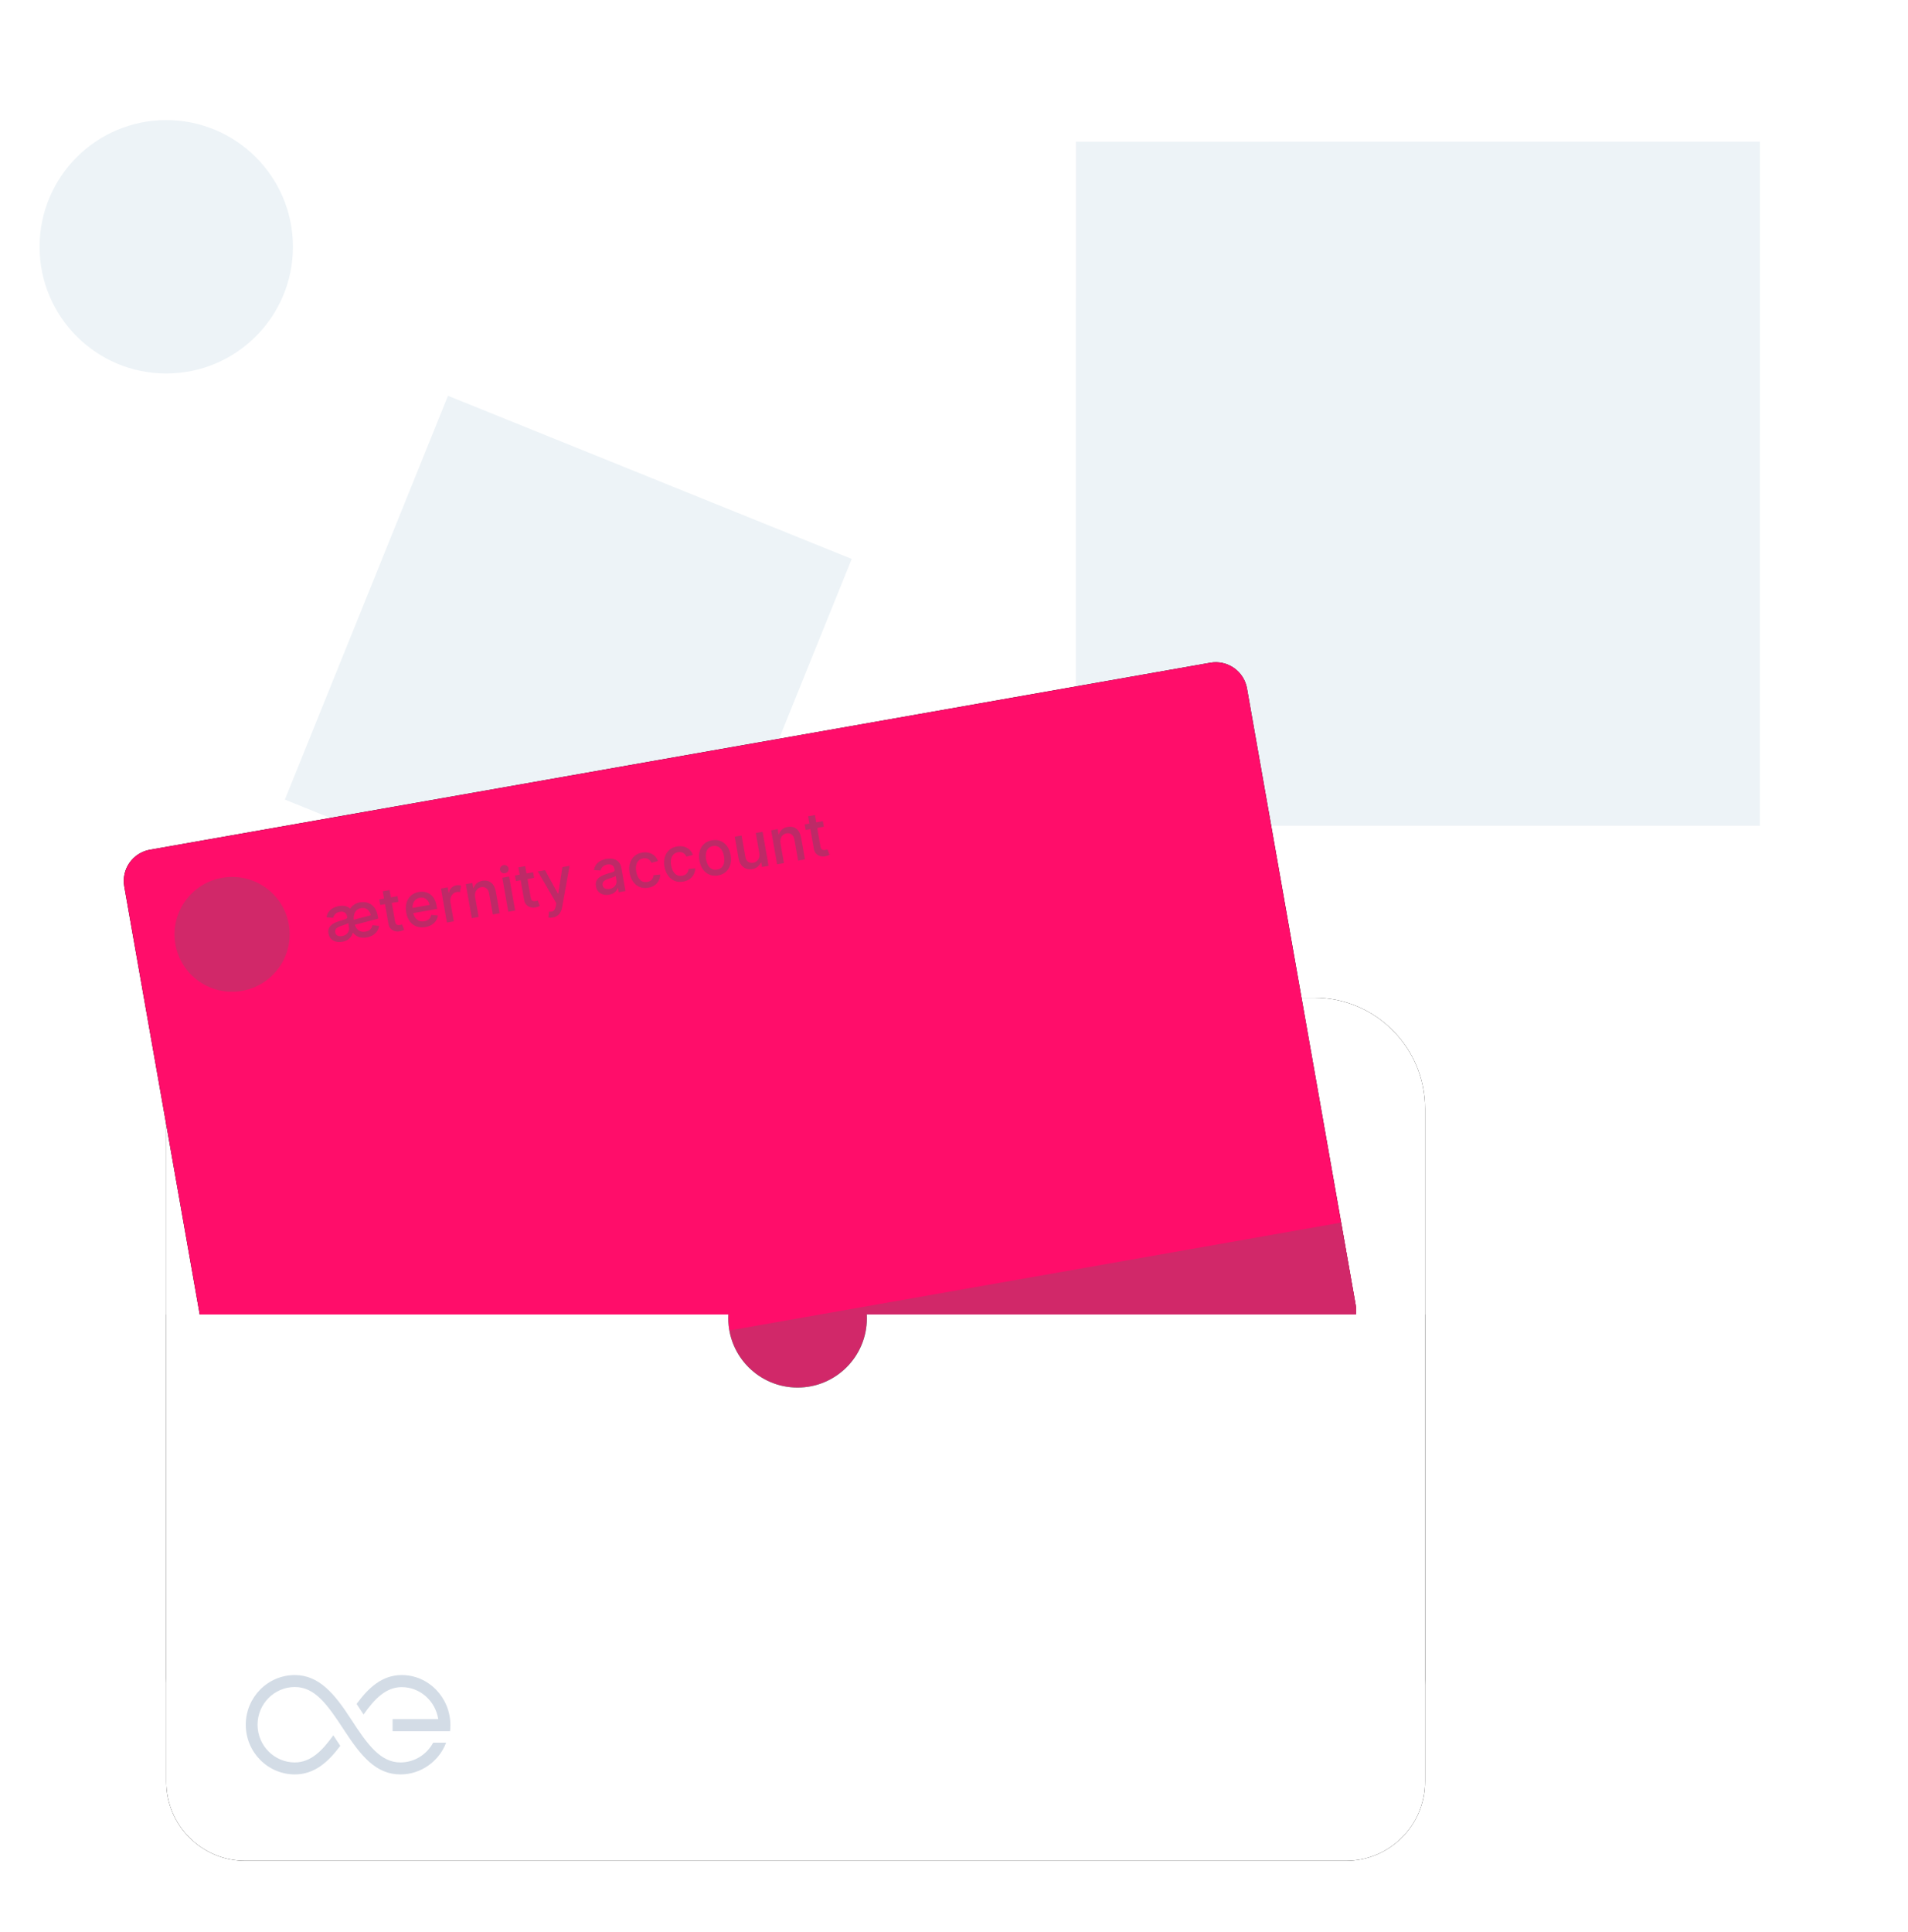 <?xml version="1.0" encoding="UTF-8"?>
<svg width="241px" height="244px" viewBox="0 0 241 244" version="1.1" xmlns="http://www.w3.org/2000/svg" xmlns:xlink="http://www.w3.org/1999/xlink">
    <!-- Generator: Sketch 52.3 (67297) - http://www.bohemiancoding.com/sketch -->
    <title>step-4</title>
    <desc>Created with Sketch.</desc>
    <defs>
        <path d="M21,44 L152,44 C159.732,44 166,50.268 166,58 L166,130 C166,137.732 159.732,144 152,144 L21,144 C13.268,144 7,137.732 7,130 L7,58 C7,50.268 13.268,44 21,44 Z" id="path-1"></path>
        <filter x="-8.5%" y="-13.5%" width="117.0%" height="127.0%" filterUnits="objectBoundingBox" id="filter-2">
            <feOffset dx="0" dy="0" in="SourceAlpha" result="shadowOffsetOuter1"></feOffset>
            <feGaussianBlur stdDeviation="4.5" in="shadowOffsetOuter1" result="shadowBlurOuter1"></feGaussianBlur>
            <feColorMatrix values="0 0 0 0 0.106   0 0 0 0 0.267   0 0 0 0 0.475  0 0 0 0.15 0" type="matrix" in="shadowBlurOuter1"></feColorMatrix>
        </filter>
        <path d="M4.744,0.215 L140.744,0.215 C142.953,0.215 144.744,2.006 144.744,4.215 L144.744,83.215 C144.744,85.424 142.953,87.215 140.744,87.215 L4.744,87.215 C2.535,87.215 0.744,85.424 0.744,83.215 L0.744,4.215 C0.744,2.006 2.535,0.215 4.744,0.215 Z" id="path-3"></path>
        <filter x="-16.7%" y="-27.6%" width="133.3%" height="155.2%" filterUnits="objectBoundingBox" id="filter-4">
            <feOffset dx="0" dy="0" in="SourceAlpha" result="shadowOffsetOuter1"></feOffset>
            <feGaussianBlur stdDeviation="8" in="shadowOffsetOuter1" result="shadowBlurOuter1"></feGaussianBlur>
            <feColorMatrix values="0 0 0 0 0.106   0 0 0 0 0.267   0 0 0 0 0.475  0 0 0 0.2 0" type="matrix" in="shadowBlurOuter1"></feColorMatrix>
        </filter>
        <path d="M78.004,84 C77.995,84.161 77.991,84.323 77.991,84.486 C77.991,89.316 81.909,93.232 86.743,93.232 C91.577,93.232 95.495,89.316 95.495,84.486 C95.495,84.323 95.491,84.161 95.482,84 L166,84 L166,143 C166,148.523 161.523,153 156,153 L17,153 C11.477,153 7,148.523 7,143 L7,84 L78.004,84 Z" id="path-5"></path>
        <filter x="-8.5%" y="-19.6%" width="117.0%" height="139.1%" filterUnits="objectBoundingBox" id="filter-6">
            <feOffset dx="0" dy="0" in="SourceAlpha" result="shadowOffsetOuter1"></feOffset>
            <feGaussianBlur stdDeviation="4.5" in="shadowOffsetOuter1" result="shadowBlurOuter1"></feGaussianBlur>
            <feColorMatrix values="0 0 0 0 0.106   0 0 0 0 0.267   0 0 0 0 0.475  0 0 0 0.15 0" type="matrix" in="shadowBlurOuter1"></feColorMatrix>
        </filter>
    </defs>
    <g id="Landing-Page" stroke="none" stroke-width="1" fill="none" fill-rule="evenodd">
        <g id="00.0-Landing" transform="translate(-240, -2997)">
            <g id="step-4" transform="translate(245, 2997)">
                <g id="Group-22" fill="#EDF3F7">
                    <circle id="Oval" cx="16" cy="31.167" r="16"></circle>
                    <polygon id="Rectangle-4" points="130.902 17.891 217.294 17.883 217.286 104.276 130.894 104.283"></polygon>
                    <rect id="Rectangle-Copy" transform="translate(66.781, 85.781) rotate(22) translate(-66.781, -85.781) " x="39.281" y="58.281" width="55" height="55"></rect>
                </g>
                <g id="Group-11" transform="translate(9, 82)">
                    <g id="Group-3">
                        <g id="Rectangle-10">
                            <use fill="black" fill-opacity="1" filter="url(#filter-2)" xlink:href="#path-1"></use>
                            <use fill="#FFFFFF" fill-rule="evenodd" xlink:href="#path-1"></use>
                        </g>
                        <g id="Group-16" transform="translate(79.269, 56.665) rotate(-10) translate(-79.269, -56.665) translate(6.769, 12.665)">
                            <g id="Rectangle-3-Copy-16">
                                <use fill="black" fill-opacity="1" filter="url(#filter-4)" xlink:href="#path-3"></use>
                                <use fill="#FF0D6A" fill-rule="evenodd" xlink:href="#path-3"></use>
                            </g>
                            <path d="M0.744,72.715 L144.744,72.715 L144.744,83.215 C144.744,85.424 142.953,87.215 140.744,87.215 L4.744,87.215 C2.535,87.215 0.744,85.424 0.744,83.215 L0.744,72.715 Z" id="Rectangle-3-Copy-25" fill="#D12869"></path>
                            <ellipse id="Oval-9" fill="#D12869" cx="13.108" cy="12.54" rx="7.273" ry="7.25"></ellipse>
                            <path d="M25.224,12.49 C25.317,12.225 25.454,12.009 25.636,11.844 C25.818,11.678 26.029,11.557 26.268,11.48 C26.508,11.403 26.758,11.365 27.02,11.365 C27.345,11.365 27.622,11.419 27.848,11.526 C28.074,11.633 28.247,11.771 28.366,11.942 C28.527,11.76 28.721,11.618 28.947,11.517 C29.174,11.416 29.431,11.365 29.719,11.365 C30.054,11.365 30.367,11.438 30.657,11.584 C30.948,11.73 31.183,11.96 31.362,12.274 C31.541,12.589 31.63,13 31.63,13.507 L31.63,13.788 L28.585,14.05 C28.642,14.396 28.771,14.663 28.973,14.849 C29.175,15.036 29.441,15.129 29.773,15.129 C30.038,15.129 30.252,15.071 30.415,14.955 C30.577,14.838 30.695,14.681 30.767,14.484 L31.574,14.706 C31.513,14.914 31.405,15.107 31.248,15.286 C31.092,15.464 30.89,15.606 30.643,15.713 C30.396,15.82 30.108,15.874 29.778,15.874 C29.386,15.874 29.059,15.795 28.795,15.638 C28.532,15.481 28.325,15.261 28.173,14.979 L28.153,14.979 C28.134,15.07 28.067,15.186 27.952,15.328 C27.836,15.47 27.67,15.598 27.454,15.71 C27.238,15.823 26.969,15.879 26.645,15.879 C26.372,15.879 26.12,15.83 25.888,15.732 C25.656,15.633 25.469,15.485 25.328,15.287 C25.187,15.089 25.116,14.843 25.116,14.55 C25.116,14.245 25.193,14.001 25.348,13.82 C25.502,13.638 25.71,13.502 25.971,13.412 C26.233,13.322 26.522,13.26 26.838,13.226 C27.006,13.205 27.164,13.188 27.311,13.173 C27.458,13.159 27.577,13.134 27.667,13.097 C27.758,13.06 27.804,12.998 27.804,12.911 L27.804,12.874 C27.804,12.591 27.729,12.392 27.578,12.274 C27.427,12.157 27.239,12.098 27.014,12.098 C26.745,12.098 26.532,12.16 26.373,12.283 C26.215,12.406 26.105,12.546 26.042,12.703 L25.224,12.49 Z M29.716,12.107 C29.394,12.107 29.13,12.219 28.925,12.445 C28.719,12.67 28.598,12.986 28.562,13.393 L30.778,13.212 C30.778,12.895 30.684,12.632 30.494,12.422 C30.305,12.212 30.045,12.107 29.716,12.107 Z M27.804,14.263 L27.804,13.669 C27.772,13.707 27.696,13.74 27.577,13.768 C27.457,13.797 27.33,13.82 27.194,13.838 C27.059,13.856 26.951,13.871 26.869,13.882 C26.608,13.914 26.394,13.98 26.227,14.078 C26.06,14.177 25.977,14.339 25.977,14.564 C25.977,14.761 26.05,14.911 26.194,15.014 C26.339,15.117 26.525,15.169 26.753,15.169 C27.077,15.169 27.333,15.077 27.521,14.892 C27.71,14.707 27.804,14.498 27.804,14.263 Z M34.514,11.422 L34.514,12.138 L33.662,12.138 L33.662,14.496 C33.662,14.742 33.714,14.898 33.818,14.965 C33.922,15.031 34.041,15.064 34.176,15.064 C34.238,15.064 34.294,15.06 34.344,15.053 C34.393,15.045 34.433,15.037 34.463,15.03 L34.619,15.749 C34.576,15.766 34.501,15.786 34.395,15.808 C34.289,15.831 34.155,15.842 33.994,15.842 C33.791,15.842 33.598,15.798 33.413,15.709 C33.229,15.62 33.078,15.488 32.961,15.314 C32.845,15.14 32.787,14.925 32.787,14.669 L32.787,12.138 L32.182,12.138 L32.182,11.422 L32.787,11.422 L32.787,10.49 L33.662,10.49 L33.662,11.422 L34.514,11.422 Z M37.315,15.874 C36.889,15.874 36.521,15.782 36.211,15.599 C35.902,15.417 35.664,15.159 35.497,14.825 C35.33,14.492 35.247,14.1 35.247,13.649 C35.247,13.202 35.328,12.807 35.491,12.465 C35.654,12.122 35.886,11.853 36.187,11.658 C36.488,11.463 36.845,11.365 37.258,11.365 C37.594,11.365 37.907,11.438 38.197,11.584 C38.488,11.73 38.723,11.96 38.902,12.274 C39.081,12.589 39.17,13 39.17,13.507 L39.17,13.874 L36.105,13.874 C36.139,14.277 36.259,14.587 36.466,14.804 C36.672,15.021 36.954,15.129 37.312,15.129 C37.577,15.129 37.791,15.071 37.954,14.955 C38.117,14.838 38.235,14.681 38.307,14.484 L39.113,14.706 C39.053,14.914 38.945,15.107 38.79,15.286 C38.634,15.464 38.434,15.606 38.187,15.713 C37.941,15.82 37.65,15.874 37.315,15.874 Z M37.255,12.107 C36.958,12.107 36.71,12.203 36.511,12.396 C36.312,12.59 36.184,12.861 36.125,13.212 L38.318,13.212 C38.318,12.895 38.223,12.632 38.034,12.422 C37.845,12.212 37.585,12.107 37.255,12.107 Z M42.656,11.51 L42.375,12.291 C42.343,12.274 42.293,12.255 42.226,12.233 C42.158,12.211 42.078,12.2 41.986,12.2 C41.777,12.2 41.597,12.256 41.446,12.366 C41.294,12.477 41.177,12.618 41.094,12.79 C41.01,12.961 40.968,13.137 40.966,13.317 L40.966,15.786 L40.091,15.786 L40.091,11.422 L40.954,11.422 L40.954,12.109 L41.005,12.109 C41.068,11.893 41.202,11.714 41.406,11.571 C41.611,11.428 41.83,11.357 42.065,11.357 C42.179,11.357 42.289,11.372 42.395,11.403 C42.501,11.435 42.588,11.47 42.656,11.51 Z M44.156,13.288 L44.156,15.786 L43.281,15.786 L43.281,11.422 L44.122,11.422 L44.122,12.072 L44.167,12.072 C44.277,11.87 44.438,11.701 44.649,11.567 C44.86,11.432 45.118,11.365 45.423,11.365 C45.686,11.365 45.926,11.423 46.142,11.538 C46.358,11.654 46.53,11.834 46.657,12.078 C46.785,12.322 46.849,12.639 46.849,13.027 L46.849,15.786 L45.977,15.786 L45.977,13.072 C45.977,12.781 45.897,12.552 45.737,12.386 C45.577,12.221 45.374,12.138 45.128,12.138 C44.963,12.138 44.806,12.181 44.657,12.268 C44.509,12.356 44.388,12.484 44.295,12.655 C44.202,12.825 44.156,13.036 44.156,13.288 Z M48.395,10.922 C48.234,10.922 48.102,10.871 48,10.768 C47.898,10.666 47.846,10.545 47.846,10.405 C47.846,10.272 47.898,10.153 48,10.047 C48.102,9.941 48.234,9.888 48.395,9.888 C48.556,9.888 48.687,9.941 48.79,10.047 C48.892,10.153 48.943,10.272 48.943,10.405 C48.943,10.545 48.892,10.666 48.79,10.768 C48.687,10.871 48.556,10.922 48.395,10.922 Z M48.835,11.422 L48.835,15.786 L47.96,15.786 L47.96,11.422 L48.835,11.422 Z M51.915,11.422 L51.915,12.138 L51.062,12.138 L51.062,14.496 C51.062,14.742 51.114,14.898 51.219,14.965 C51.323,15.031 51.442,15.064 51.577,15.064 C51.639,15.064 51.695,15.06 51.744,15.053 C51.793,15.045 51.833,15.037 51.863,15.03 L52.02,15.749 C51.976,15.766 51.901,15.786 51.795,15.808 C51.689,15.831 51.556,15.842 51.395,15.842 C51.192,15.842 50.998,15.798 50.814,15.709 C50.629,15.62 50.479,15.488 50.362,15.314 C50.246,15.14 50.187,14.925 50.187,14.669 L50.187,12.138 L49.582,12.138 L49.582,11.422 L50.187,11.422 L50.187,10.49 L51.062,10.49 L51.062,11.422 L51.915,11.422 Z M54.003,16.101 L54.122,15.783 L52.517,11.422 L53.44,11.422 L54.528,14.615 L54.579,14.615 L55.667,11.422 L56.591,11.422 L54.73,16.465 C54.62,16.762 54.454,17.006 54.233,17.196 C54.011,17.386 53.722,17.482 53.366,17.482 C53.249,17.482 53.143,17.472 53.05,17.453 C52.956,17.434 52.88,17.412 52.824,17.388 L53.028,16.666 C53.282,16.731 53.48,16.726 53.622,16.652 C53.764,16.578 53.891,16.394 54.003,16.101 Z M62.128,15.786 L62.128,15.243 L62.088,15.243 C62.039,15.336 61.963,15.431 61.862,15.53 C61.761,15.628 61.629,15.711 61.466,15.778 C61.303,15.846 61.106,15.879 60.875,15.879 C60.606,15.879 60.362,15.828 60.142,15.724 C59.922,15.621 59.747,15.47 59.616,15.271 C59.486,15.072 59.42,14.832 59.42,14.55 C59.42,14.245 59.497,14.001 59.652,13.82 C59.806,13.638 60.014,13.502 60.275,13.412 C60.537,13.322 60.826,13.26 61.142,13.226 C61.309,13.205 61.465,13.188 61.612,13.173 C61.759,13.159 61.878,13.134 61.97,13.097 C62.062,13.06 62.108,12.998 62.108,12.911 L62.108,12.874 C62.108,12.591 62.035,12.389 61.89,12.267 C61.746,12.145 61.559,12.084 61.329,12.084 C61.06,12.084 60.845,12.145 60.682,12.267 C60.519,12.389 60.409,12.527 60.352,12.68 L59.525,12.49 C59.616,12.225 59.753,12.009 59.936,11.844 C60.119,11.678 60.33,11.557 60.569,11.48 C60.809,11.403 61.06,11.365 61.324,11.365 C61.5,11.365 61.684,11.386 61.876,11.428 C62.068,11.469 62.249,11.545 62.417,11.653 C62.586,11.762 62.723,11.916 62.828,12.115 C62.933,12.314 62.986,12.571 62.986,12.885 L62.986,15.786 L62.128,15.786 Z M62.108,14.263 L62.108,13.669 C62.076,13.707 62,13.74 61.88,13.768 C61.761,13.797 61.634,13.82 61.498,13.838 C61.363,13.856 61.255,13.871 61.173,13.882 C60.912,13.914 60.697,13.98 60.53,14.078 C60.362,14.177 60.278,14.339 60.278,14.564 C60.278,14.761 60.351,14.911 60.496,15.014 C60.64,15.117 60.827,15.169 61.054,15.169 C61.38,15.169 61.637,15.077 61.825,14.892 C62.014,14.707 62.108,14.498 62.108,14.263 Z M67.684,12.768 L66.846,12.842 C66.795,12.64 66.692,12.466 66.537,12.322 C66.381,12.179 66.169,12.107 65.9,12.107 C65.539,12.107 65.256,12.243 65.054,12.516 C64.851,12.788 64.75,13.151 64.75,13.604 C64.75,14.064 64.85,14.433 65.051,14.712 C65.252,14.99 65.535,15.129 65.9,15.129 C66.143,15.129 66.345,15.066 66.507,14.94 C66.669,14.814 66.779,14.642 66.838,14.422 L67.682,14.49 C67.61,14.892 67.416,15.223 67.101,15.483 C66.785,15.743 66.385,15.874 65.9,15.874 C65.488,15.874 65.131,15.777 64.832,15.584 C64.533,15.391 64.302,15.123 64.14,14.781 C63.979,14.439 63.898,14.047 63.898,13.604 C63.898,13.168 63.979,12.782 64.143,12.445 C64.307,12.107 64.538,11.843 64.836,11.652 C65.135,11.461 65.487,11.365 65.892,11.365 C66.367,11.365 66.768,11.493 67.094,11.749 C67.419,12.004 67.616,12.344 67.684,12.768 Z M72.165,12.768 L71.327,12.842 C71.275,12.64 71.172,12.466 71.017,12.322 C70.862,12.179 70.649,12.107 70.38,12.107 C70.019,12.107 69.737,12.243 69.534,12.516 C69.331,12.788 69.23,13.151 69.23,13.604 C69.23,14.064 69.33,14.433 69.531,14.712 C69.732,14.99 70.015,15.129 70.38,15.129 C70.623,15.129 70.825,15.066 70.987,14.94 C71.149,14.814 71.259,14.642 71.318,14.422 L72.162,14.49 C72.09,14.892 71.896,15.223 71.581,15.483 C71.265,15.743 70.865,15.874 70.38,15.874 C69.968,15.874 69.612,15.777 69.312,15.584 C69.013,15.391 68.782,15.123 68.621,14.781 C68.459,14.439 68.378,14.047 68.378,13.604 C68.378,13.168 68.46,12.782 68.623,12.445 C68.787,12.107 69.018,11.843 69.317,11.652 C69.615,11.461 69.967,11.365 70.372,11.365 C70.847,11.365 71.248,11.493 71.574,11.749 C71.899,12.004 72.096,12.344 72.165,12.768 Z M74.861,15.874 C74.455,15.874 74.103,15.779 73.802,15.59 C73.502,15.4 73.27,15.136 73.105,14.798 C72.94,14.46 72.858,14.067 72.858,13.618 C72.858,13.169 72.94,12.776 73.105,12.438 C73.27,12.099 73.502,11.836 73.802,11.648 C74.103,11.459 74.455,11.365 74.861,11.365 C75.266,11.365 75.618,11.459 75.917,11.648 C76.217,11.836 76.449,12.099 76.615,12.438 C76.781,12.776 76.863,13.169 76.863,13.618 C76.863,14.067 76.781,14.46 76.615,14.798 C76.449,15.136 76.217,15.4 75.917,15.59 C75.618,15.779 75.266,15.874 74.861,15.874 Z M74.861,15.129 C75.126,15.129 75.344,15.061 75.514,14.925 C75.684,14.788 75.81,14.606 75.89,14.376 C75.971,14.147 76.011,13.894 76.011,13.618 C76.011,13.343 75.971,13.091 75.89,12.862 C75.81,12.633 75.684,12.45 75.514,12.313 C75.344,12.175 75.126,12.107 74.861,12.107 C74.594,12.107 74.375,12.175 74.206,12.313 C74.036,12.45 73.911,12.633 73.831,12.862 C73.75,13.091 73.71,13.343 73.71,13.618 C73.71,13.894 73.75,14.147 73.831,14.376 C73.911,14.606 74.036,14.788 74.206,14.925 C74.375,15.061 74.594,15.129 74.861,15.129 Z M80.471,13.956 L80.471,11.422 L81.344,11.422 L81.344,15.786 L80.503,15.786 L80.503,15.22 L80.457,15.22 C80.344,15.381 80.182,15.525 79.973,15.652 C79.764,15.779 79.506,15.842 79.202,15.842 C78.98,15.842 78.759,15.786 78.54,15.673 C78.32,15.561 78.138,15.383 77.993,15.139 C77.848,14.896 77.775,14.576 77.775,14.18 L77.775,11.422 L78.65,11.422 L78.65,14.166 C78.65,14.458 78.73,14.681 78.89,14.837 C79.05,14.992 79.254,15.07 79.5,15.07 C79.665,15.07 79.821,15.029 79.97,14.947 C80.119,14.866 80.239,14.743 80.332,14.58 C80.425,14.416 80.471,14.208 80.471,13.956 Z M83.315,13.288 L83.315,15.786 L82.44,15.786 L82.44,11.422 L83.281,11.422 L83.281,12.072 L83.327,12.072 C83.436,11.87 83.597,11.701 83.808,11.567 C84.019,11.432 84.277,11.365 84.582,11.365 C84.845,11.365 85.085,11.423 85.301,11.538 C85.517,11.654 85.689,11.834 85.817,12.078 C85.944,12.322 86.008,12.639 86.008,13.027 L86.008,15.786 L85.136,15.786 L85.136,13.072 C85.136,12.781 85.056,12.552 84.896,12.386 C84.736,12.221 84.533,12.138 84.287,12.138 C84.122,12.138 83.965,12.181 83.817,12.268 C83.668,12.356 83.547,12.484 83.454,12.655 C83.362,12.825 83.315,13.036 83.315,13.288 Z M89.074,11.422 L89.074,12.138 L88.221,12.138 L88.221,14.496 C88.221,14.742 88.273,14.898 88.378,14.965 C88.482,15.031 88.601,15.064 88.736,15.064 C88.798,15.064 88.854,15.06 88.903,15.053 C88.952,15.045 88.992,15.037 89.023,15.03 L89.179,15.749 C89.135,15.766 89.06,15.786 88.954,15.808 C88.848,15.831 88.715,15.842 88.554,15.842 C88.351,15.842 88.157,15.798 87.973,15.709 C87.788,15.62 87.638,15.488 87.521,15.314 C87.405,15.14 87.346,14.925 87.346,14.669 L87.346,12.138 L86.741,12.138 L86.741,11.422 L87.346,11.422 L87.346,10.49 L88.221,10.49 L88.221,11.422 L89.074,11.422 Z" id="æternity-account" fill="#BD2A67"></path>
                        </g>
                        <g id="Rectangle-10">
                            <use fill="black" fill-opacity="1" filter="url(#filter-6)" xlink:href="#path-5"></use>
                            <use fill="#FFFFFF" fill-rule="evenodd" xlink:href="#path-5"></use>
                        </g>
                    </g>
                    <g id="Group-4" transform="translate(17, 129)" fill="#D3DCE6">
                        <g id="Group-10" transform="translate(0.043, 0.538)">
                            <path d="M19.702,0 C17.199,0 15.483,1.63 14,3.648 L14.879,4.986 C16.237,3.05 17.681,1.526 19.702,1.526 C22.023,1.526 23.953,3.28 24.31,5.567 L18.547,5.567 L18.547,7.093 L25.801,7.093 C25.831,6.843 25.846,6.588 25.846,6.33 C25.846,2.84 23.09,0 19.702,0" id="SHAPE"></path>
                            <path d="M13.309,5.597 C11.221,2.363 9.251,0 6.195,0 C2.779,0 0,2.815 0,6.275 C0,9.734 2.779,12.549 6.195,12.549 C8.715,12.549 10.443,10.94 11.936,8.943 L11.057,7.609 C9.688,9.527 8.232,11.036 6.195,11.036 C3.6,11.036 1.489,8.9 1.489,6.275 C1.489,3.649 3.6,1.513 6.195,1.513 C8.687,1.513 10.243,3.605 12.414,6.947 C14.585,10.288 16.476,12.549 19.532,12.549 C22.158,12.549 24.408,10.886 25.308,8.544 L23.668,8.544 C22.87,10.027 21.315,11.036 19.532,11.036 C17.04,11.036 15.396,8.832 13.309,5.597 Z" id="SHAPE"></path>
                        </g>
                    </g>
                </g>
            </g>
        </g>
    </g>
</svg>